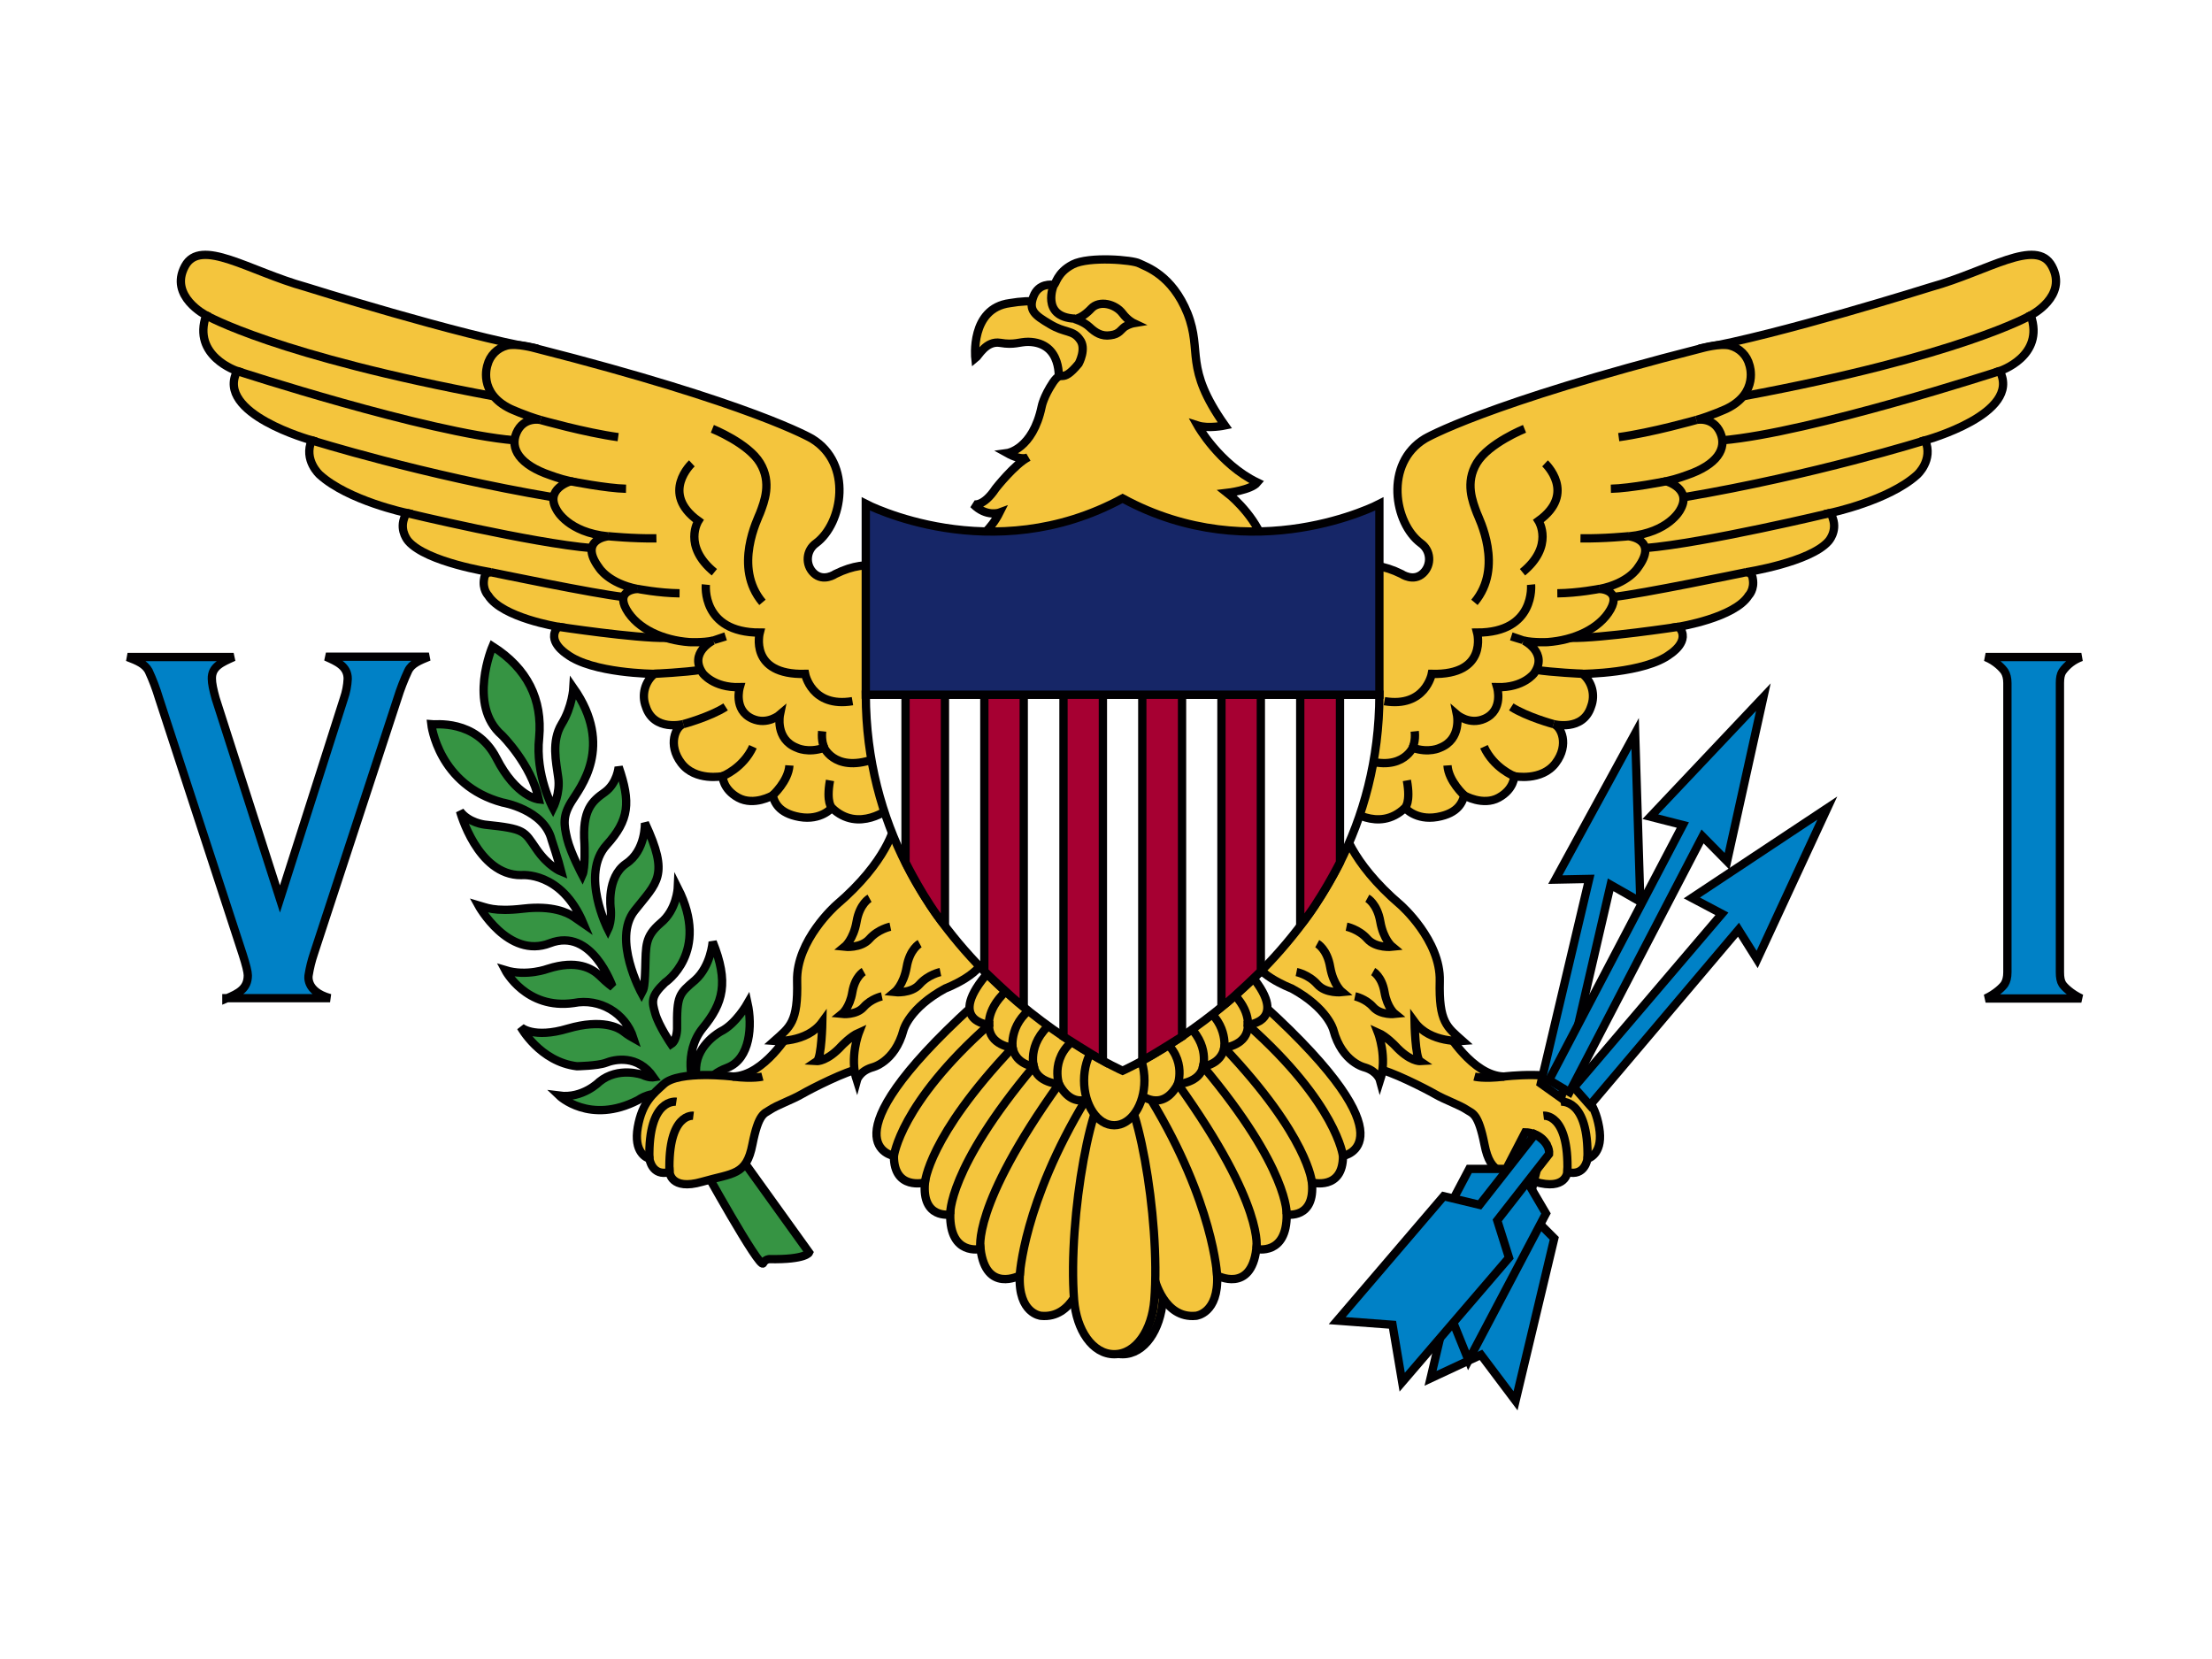 <?xml version="1.0" encoding="UTF-8"?>
<svg width="200px" height="150px" viewBox="0 0 200 150" version="1.1" xmlns="http://www.w3.org/2000/svg" xmlns:xlink="http://www.w3.org/1999/xlink">
    <!-- Generator: Sketch 52.5 (67469) - http://www.bohemiancoding.com/sketch -->
    <title>vi</title>
    <desc>Created with Sketch.</desc>
    <g id="Flags" stroke="none" stroke-width="1" fill="none" fill-rule="evenodd">
        <g id="North-America" transform="translate(-610, -1250)">
            <g id="vi" transform="translate(610, 1250)">
                <polygon id="Path" fill="#FFFFFF" points="0 0 200 0 200 150 0 150"></polygon>
                <path d="M63.844,98.438 C63.844,98.438 63.688,97.312 65.781,96.531 C67.844,95.719 68.031,92.719 67.594,90.719 C67.594,90.719 66.531,92.594 65.188,93.25 C65.188,93.25 63.062,94.375 62.938,96.5 C62.938,96.5 62.938,97.281 62.781,97.906 C62.688,98.219 61.719,95.219 63.531,92.969 C65.406,90.688 65.906,88.812 64.438,85.156 C64.438,85.156 64.281,87.344 62.844,88.625 C61.375,89.875 61.188,90 61.219,93 C61.219,93 61.219,94.062 60.688,94.406 C60.688,94.406 59.562,92.75 59.25,91.656 C58.938,90.562 58.812,90.094 60.125,88.844 C60.125,88.844 64.25,86.125 61.281,80.281 C61.281,80.281 61.188,82.281 59.719,83.469 C58.312,84.688 58.406,85.469 58.344,87.531 C58.281,89.625 58.156,89.469 58,89.781 C58,89.781 55.344,84.906 57.375,82.344 C59.406,79.75 60.562,79.219 58.312,74.406 C58.312,74.406 58.406,76.906 56.594,78.094 C54.812,79.344 55.219,82.156 55.219,82.156 C55.219,82.156 55.344,83.25 54.969,84.031 C54.969,84.031 52.438,79.062 54.844,76.406 C56.906,74.125 57.031,72.531 55.938,69.344 C55.938,69.344 55.812,70.812 54.688,71.625 C53.531,72.438 52.625,73.219 52.844,76.312 C52.844,76.312 52.938,78.5 52.656,79.125 C52.656,79.125 51.594,77.125 51.281,75.844 C50.969,74.531 50.875,73.781 51.656,72.5 C52.438,71.219 55.562,67.5 51.844,62.188 C51.844,62.188 51.75,63.906 50.781,65.469 C49.844,67.031 50.281,68.875 50.469,70.281 C50.688,71.688 50,73.062 50,73.062 C50,73.062 48.375,70.094 48.75,66.688 C49.062,63.25 47.688,60.438 44.531,58.438 C44.531,58.438 42.25,63.75 45.375,66.469 C45.375,66.469 48.031,69.094 48.719,72.281 C48.719,72.281 46.688,72.094 44.875,68.531 C43.031,64.969 39.25,65.531 39,65.5 C39,65.5 39.625,71 45.438,72.562 C45.438,72.562 49.188,73.188 49.875,75.938 C49.875,75.938 50.5,77.812 50.75,78.812 C50.75,78.812 49.562,78.344 48.469,76.719 C47.375,75.156 47.531,74.938 43.844,74.562 C43.844,74.562 42.375,74.406 41.594,73.344 C41.594,73.344 43.156,79.156 47.125,79.125 C47.125,79.125 50.75,78.719 52.75,83.5 L51.844,82.875 C51.312,82.531 49.969,81.844 47.312,82.156 C44.656,82.469 43.906,82.031 43.25,81.844 C43.25,81.844 45.938,86.75 49.719,85.281 C53.531,83.812 55.344,89.156 55.406,89.25 C55.406,89.25 54.875,88.875 54.219,88.219 C53.531,87.562 52.156,86.75 49.531,87.594 C49.531,87.594 47.625,88.312 45.688,87.719 C45.688,87.719 47.562,91.312 51.875,90.688 C54.225,90.224 56.549,91.594 57.281,93.875 C57.281,93.875 56.719,93.562 56.344,93.25 C55.938,92.938 54.469,92.094 51.344,93 C48.219,93.938 47.094,92.875 47.094,92.875 C47.094,92.875 48.812,96 52.156,96.406 C52.156,96.406 54.031,96.375 54.781,96.094 C55.562,95.781 57.656,95.312 59.094,97.406 C59.094,97.406 58.688,97.469 58.094,97.188 C58.094,97.188 55.906,96.406 54.188,97.812 C54.188,97.812 52.688,99.344 50.562,99.062 C50.562,99.062 53.312,101.719 57.688,99.469 C57.688,99.469 59.156,98.406 60.25,99.219 C61.344,100.062 63.844,98.406 63.844,98.406 L63.844,98.438 Z" id="Path" stroke="#010002" stroke-width="0.75" fill="#369443"></path>
                <g id="Group" transform="translate(87.812, 23.438)" stroke="#010002" stroke-width="0.75">
                    <path d="M0.375,8.969 C0.375,8.969 -0.125,4.438 3.5,3.969 C5.378,3.64 7.307,3.769 9.125,4.344 L10.844,7.656 L10.219,9.906 L7.906,10.969 C7.906,10.969 8.312,7.531 5.156,7.469 C4.344,7.469 3.906,7.781 2.625,7.562 C1.344,7.344 0.656,8.75 0.375,8.969 Z" id="Path" fill="#F4C53D"></path>
                    <path d="M25.875,20.188 C25.312,20.875 23.156,21.125 23.156,21.125 C23.156,21.125 25.375,22.844 26.344,25.281 C27.281,27.688 0.594,25.281 0.594,25.281 C0.594,25.281 1.781,24.469 2.562,22.906 C2.562,22.906 1.375,23.344 0.188,22.156 C0.188,22.156 1.062,22.469 2.219,20.719 C2.219,20.719 3.938,18.531 5.156,17.906 C5.156,17.906 4.594,18.281 3.25,17.531 C3.25,17.531 5.562,17.219 6.375,13.312 C6.375,13.312 6.531,12.438 7.406,11.125 C8.281,9.875 8.094,11.406 9.719,9.438 C9.719,9.438 10.469,8.062 9.812,7.25 C9.188,6.375 8.469,6.688 7.125,5.875 C5.75,5.062 5.156,4.625 5.625,3.375 C6.094,2.125 7.281,2.312 7.469,2.312 C7.656,2.312 7.719,1.219 9.188,0.469 C10.656,-0.281 14.625,0.062 15.188,0.375 C15.812,0.688 18.156,1.406 19.562,4.906 C20.938,8.406 19.188,9.719 22.938,15.031 C22.938,15.031 21.438,15.344 20.469,15.031 C20.469,15.031 22.438,18.531 25.875,20.188 Z" id="Path" fill="#F4C53D"></path>
                    <path d="M9.375,5.375 C6.25,5.219 7.469,2.312 7.469,2.312" id="Path"></path>
                    <path d="M14.688,5.781 C14.688,5.781 14.156,5.531 13.688,4.906 C13.062,4.062 11.594,3.656 10.844,4.469 C10.844,4.469 10.062,5.344 9.344,5.406 C9.344,5.406 10.156,5.625 10.688,6.125 C11.219,6.625 11.781,7 12.594,6.875 C13.406,6.781 13.531,6.344 13.906,6.094 C14.312,5.844 14.688,5.781 14.688,5.781 Z" id="Path" fill="#F4C53D"></path>
                </g>
                <path d="M63.375,105.156 C63.375,105.156 63.312,103.156 65.812,103.031 L73.156,113.25 C73.156,113.25 72.875,113.906 69.562,113.844 C69.562,113.844 69.188,113.844 69,114.219 C68.719,114.844 63.375,105.156 63.375,105.156 Z" id="Path" stroke="#010002" stroke-width="0.75" fill="#369443"></path>
                <g id="a" transform="translate(16.321, 23.007)" stroke="#010002" stroke-width="0.75">
                    <path d="M55.139,70.236 C55.139,70.236 52.791,74.263 49.954,74.329 C49.954,74.329 45.076,73.737 43.697,75.012 C42.733,75.901 41.749,76.635 41.345,78.907 C40.95,81.179 42.121,81.669 42.399,81.767 C42.399,81.767 42.615,83.391 44.219,82.967 C44.219,82.967 44.313,84.661 47.146,83.847 C49.983,83.033 51.159,83.292 51.709,80.469 C52.269,77.641 52.782,77.689 53.285,77.35 C53.963,76.893 55.238,76.465 56.183,75.92 C57.03,75.43 60.286,73.774 61.396,73.647 C62.506,73.515 62.262,69.78 62.262,69.78 L59.392,69.78 L58.004,67.733 L55.134,70.236 L55.139,70.236 Z M64.172,50.034 C64.172,50.034 61.302,52.373 58.893,50.034 C58.893,50.034 57.924,51.201 55.976,50.862 C54.038,50.519 53.713,49.498 53.53,48.915 C53.53,48.915 51.846,49.893 50.425,49.117 C49.013,48.345 49.013,47.174 49.013,47.174 C49.013,47.174 46.543,47.663 45.278,45.988 C44.012,44.318 44.784,42.662 45.466,42.465 C45.466,42.465 42.799,43.166 42.069,40.874 C41.671,39.826 41.981,38.64 42.841,37.92 C42.841,37.92 37.223,37.892 34.918,36.132 C34.918,36.132 33.003,34.928 34.147,33.662 C34.147,33.662 29.089,32.853 27.824,30.839 C27.824,30.839 27.268,30.284 27.452,29.31 C27.452,29.31 27.485,28.76 28.04,28.727 C28.04,28.727 22.272,27.833 20.607,25.932 C20.607,25.932 19.807,25.057 20.207,23.886 C20.207,23.886 20.291,23.58 20.428,23.368 C20.428,23.368 15.177,22.263 12.59,19.924 C12.59,19.924 11.094,18.593 11.865,16.805 C11.865,16.805 3.091,14.406 5.123,10.539 C5.123,10.539 1.021,9.207 2.319,5.504 C2.319,5.504 -1.073,3.783 0.405,1.054 C1.821,-1.557 6.173,1.51 11.319,2.936 C11.319,2.936 25.264,7.32 32.128,8.487 L51.634,37.529 L63.015,41.914 L64.167,50.034 L64.172,50.034 Z" id="Shape" fill="#F4C53D" fill-rule="nonzero"></path>
                    <path d="M64.308,28.647 C64.308,28.647 62.478,27.273 59.218,28.887 C59.218,28.887 58.122,29.644 57.256,28.816 C56.876,28.454 56.678,27.94 56.718,27.416 C56.757,26.892 57.029,26.413 57.458,26.111 C59.891,24.309 60.789,18.903 57.091,16.659 C57.091,16.659 51.728,13.479 32.048,8.473 C32.048,8.473 30.402,8.012 29.517,8.233 C28.645,8.456 27.966,9.139 27.748,10.012 C27.748,10.012 26.864,12.519 29.828,13.954 C29.828,13.954 31.164,14.566 32.542,14.961 C32.542,14.961 31.027,14.632 30.378,16.128 C29.767,17.558 30.66,19.021 33.436,19.962 C33.436,19.962 34.189,20.254 35.257,20.512 C35.257,20.512 32.881,21.195 34.024,23.114 C34.024,23.114 35.041,25.128 38.635,25.485 C38.635,25.485 35.953,25.777 37.845,28.327 C37.845,28.327 38.677,29.724 41.298,30.242 C41.298,30.242 39.312,30.308 40.31,32.091 C41.317,33.878 43.674,34.885 45.998,35.05 C45.998,35.05 47.254,35.116 48.134,34.918 C48.134,34.918 45.922,36.024 47.221,37.873 C47.221,37.873 48.176,39.19 50.566,39.124 C50.566,39.124 49.95,41.194 51.7,41.975 C53.064,42.587 54.198,41.608 54.198,41.608 C54.198,41.608 53.737,43.824 55.727,44.605 C55.727,44.605 56.72,45.118 58.202,44.605 C58.202,44.605 59.331,47.141 63.358,45.358 C67.385,43.584 64.308,28.652 64.308,28.652 L64.308,28.647 Z M64.544,51.672 C64.544,51.672 63.956,54.843 59.274,58.832 C59.274,58.832 55.661,62.017 55.751,65.687 C55.845,69.427 55.106,69.846 53.685,71.111 C53.685,71.111 56.616,71.342 58.032,69.389 C58.032,69.389 57.971,72.636 57.538,72.932 C57.538,72.932 58.46,72.989 59.792,71.535 C59.792,71.535 60.592,70.688 61.335,70.363 C61.335,70.363 60.469,72.607 61.147,74.687 C61.147,74.687 61.363,73.873 62.506,73.515 C62.506,73.515 64.577,73.092 65.376,70.105 C65.376,70.105 65.899,68.129 69.14,66.369 C69.14,66.369 72.81,64.986 72.716,63.179 C72.622,61.368 64.548,51.672 64.548,51.672 L64.544,51.672 Z" id="Shape" fill="#F4C53D" fill-rule="nonzero"></path>
                    <path d="M81.556,92.551 C81.556,92.551 80.714,96.258 77.792,95.962 C77.792,95.962 75.727,95.764 75.882,92.32 C75.882,92.32 72.829,93.948 72.335,89.921 C72.335,89.921 69.559,90.565 69.592,86.801 C69.592,86.801 67.004,87.253 67.31,83.908 C67.31,83.908 64.501,84.661 64.501,81.509 C64.501,81.509 57.934,80.417 71.624,67.931 L83.838,75.204 L81.556,92.551 Z" id="Path" fill="#F4C53D"></path>
                    <path d="M82.915,75.901 C82.915,75.901 80.878,77.707 79.429,75.007 C79.429,75.007 77.453,74.913 77.147,73.417 C77.147,73.417 75.543,73.257 75.233,71.728 C75.233,71.728 73.045,71.502 73.106,69.653 C73.106,69.653 69.126,69.342 73.106,64.835 C77.086,60.328 83.838,72.316 83.838,72.316 L82.915,75.901 Z M85.183,74.781 C87.159,74.781 89.394,87.107 88.815,94.536 C88.603,97.232 87.159,99.434 85.183,99.434 C83.207,99.434 81.767,97.232 81.56,94.536 C80.977,87.107 83.212,74.781 85.183,74.781 Z" id="Shape" fill="#F4C53D" fill-rule="nonzero"></path>
                    <ellipse id="Oval" fill="#F4C53D" cx="85.183" cy="74.687" rx="2.729" ry="4.046"></ellipse>
                    <path d="M75.882,92.32 C75.882,92.32 76.192,85.795 81.847,76.437 M72.335,89.921 C72.335,89.921 71.455,86.152 79.429,75.007 C79.429,75.007 78.502,72.349 81.339,70.641 M69.592,86.801 C69.592,86.801 69.342,82.723 77.147,73.417 C77.147,73.417 76.456,71.017 79.283,69.098 M67.31,83.908 C67.31,83.908 67.602,79.787 75.233,71.728 C75.233,71.728 74.856,69.262 77.585,67.733 M64.506,81.509 C64.506,81.509 65.056,76.799 73.106,69.653 C73.106,69.653 72.829,67.799 75.51,65.917" id="Shape"></path>
                    <path d="M2.319,5.504 C2.319,5.504 8.638,9.165 28.332,12.825 M5.123,10.539 C5.123,10.539 22.234,16.118 30.204,16.805 M11.861,16.805 C11.861,16.805 21.9,19.957 33.657,21.947 M20.428,23.373 C20.428,23.373 31.766,26.097 37.186,26.549 M28.04,28.727 C28.04,28.727 37.633,30.726 40.06,30.966 M34.147,33.662 C34.147,33.662 41.147,34.725 43.932,34.669 M42.841,37.915 C42.841,37.915 45.673,37.783 47.033,37.558 M45.461,42.465 C45.461,42.465 47.87,41.815 49.286,40.907 M49.009,47.174 C49.009,47.174 50.862,46.459 51.756,44.511 M53.53,48.915 C53.53,48.915 54.96,47.63 55.054,46.2 M58.893,50.034 C58.893,50.034 58.357,49.569 58.724,47.555 M58.202,44.6 C58.202,44.6 57.919,44.026 58.014,43.114 M48.087,15.765 C48.087,15.765 51.323,17.064 52.401,18.852 C53.483,20.639 52.772,22.375 52.401,23.368 C52.217,23.872 49.936,28.27 52.617,31.456 M48.129,34.909 C48.129,34.909 48.148,34.895 49.286,34.532 M41.298,30.232 C41.298,30.232 43.227,30.618 45.123,30.637 M38.63,25.471 C38.63,25.471 40.898,25.702 43.029,25.669 M35.257,20.503 C35.257,20.503 38.527,21.152 40.282,21.185 M32.542,14.961 C32.542,14.961 36.574,16.109 39.571,16.518 M46.233,18.889 C46.233,18.889 43.335,21.585 46.821,24.088 C46.821,24.088 45.372,26.36 48.27,28.732 M47.499,29.851 C47.499,29.851 47.066,34.189 52.373,34.189 C52.373,34.189 51.352,38.052 56.475,37.924 C56.475,37.924 57.058,41.011 60.756,40.39 M52.613,74.334 C52.613,74.334 51.77,74.559 49.95,74.334 M44.831,76.606 C44.831,76.606 42.272,76.216 42.394,81.772 M46.374,77.872 C46.374,77.872 44.059,77.58 44.21,82.972 M68.707,64.882 C68.707,64.882 67.597,65.108 66.825,65.988 C66.059,66.863 64.577,66.698 64.577,66.698 C64.577,66.698 65.376,66.049 65.659,64.426 C65.931,62.803 66.83,62.314 66.83,62.314 M64.181,60.78 C64.181,60.78 63.071,61.006 62.299,61.881 C61.528,62.761 60.046,62.596 60.046,62.596 C60.046,62.596 60.846,61.947 61.128,60.324 C61.406,58.7 62.299,58.211 62.299,58.211 M63.414,67.079 C63.414,67.079 62.445,67.282 61.773,68.044 C61.1,68.811 59.806,68.67 59.806,68.67 C59.806,68.67 60.512,68.105 60.747,66.684 C60.992,65.268 61.773,64.84 61.773,64.84" id="Shape"></path>
                </g>
                <g id="a-link" transform="translate(141.469, 72.656) scale(-1, 1) translate(-141.469, -72.656) translate(96.938, 22.812)" stroke="#010002" stroke-width="0.75">
                    <g id="a" transform="translate(0.071, 0.195)">
                        <path d="M55.139,70.236 C55.139,70.236 52.791,74.263 49.954,74.329 C49.954,74.329 45.076,73.737 43.697,75.012 C42.733,75.901 41.749,76.635 41.345,78.907 C40.95,81.179 42.121,81.669 42.399,81.767 C42.399,81.767 42.615,83.391 44.219,82.967 C44.219,82.967 44.313,84.661 47.146,83.847 C49.983,83.033 51.159,83.292 51.709,80.469 C52.269,77.641 52.782,77.689 53.285,77.35 C53.963,76.893 55.238,76.465 56.183,75.92 C57.03,75.43 60.286,73.774 61.396,73.647 C62.506,73.515 62.262,69.78 62.262,69.78 L59.392,69.78 L58.004,67.733 L55.134,70.236 L55.139,70.236 Z M64.172,50.034 C64.172,50.034 61.302,52.373 58.893,50.034 C58.893,50.034 57.924,51.201 55.976,50.862 C54.038,50.519 53.713,49.498 53.53,48.915 C53.53,48.915 51.846,49.893 50.425,49.117 C49.013,48.345 49.013,47.174 49.013,47.174 C49.013,47.174 46.543,47.663 45.278,45.988 C44.012,44.318 44.784,42.662 45.466,42.465 C45.466,42.465 42.799,43.166 42.069,40.874 C41.671,39.826 41.981,38.64 42.841,37.92 C42.841,37.92 37.223,37.892 34.918,36.132 C34.918,36.132 33.003,34.928 34.147,33.662 C34.147,33.662 29.089,32.853 27.824,30.839 C27.824,30.839 27.268,30.284 27.452,29.31 C27.452,29.31 27.485,28.76 28.04,28.727 C28.04,28.727 22.272,27.833 20.607,25.932 C20.607,25.932 19.807,25.057 20.207,23.886 C20.207,23.886 20.291,23.58 20.428,23.368 C20.428,23.368 15.177,22.263 12.59,19.924 C12.59,19.924 11.094,18.593 11.865,16.805 C11.865,16.805 3.091,14.406 5.123,10.539 C5.123,10.539 1.021,9.207 2.319,5.504 C2.319,5.504 -1.073,3.783 0.405,1.054 C1.821,-1.557 6.173,1.51 11.319,2.936 C11.319,2.936 25.264,7.32 32.128,8.487 L51.634,37.529 L63.015,41.914 L64.167,50.034 L64.172,50.034 Z" id="Shape" fill="#F4C53D" fill-rule="nonzero"></path>
                        <path d="M64.308,28.647 C64.308,28.647 62.478,27.273 59.218,28.887 C59.218,28.887 58.122,29.644 57.256,28.816 C56.876,28.454 56.678,27.94 56.718,27.416 C56.757,26.892 57.029,26.413 57.458,26.111 C59.891,24.309 60.789,18.903 57.091,16.659 C57.091,16.659 51.728,13.479 32.048,8.473 C32.048,8.473 30.402,8.012 29.517,8.233 C28.645,8.456 27.966,9.139 27.748,10.012 C27.748,10.012 26.864,12.519 29.828,13.954 C29.828,13.954 31.164,14.566 32.542,14.961 C32.542,14.961 31.027,14.632 30.378,16.128 C29.767,17.558 30.66,19.021 33.436,19.962 C33.436,19.962 34.189,20.254 35.257,20.512 C35.257,20.512 32.881,21.195 34.024,23.114 C34.024,23.114 35.041,25.128 38.635,25.485 C38.635,25.485 35.953,25.777 37.845,28.327 C37.845,28.327 38.677,29.724 41.298,30.242 C41.298,30.242 39.312,30.308 40.31,32.091 C41.317,33.878 43.674,34.885 45.998,35.05 C45.998,35.05 47.254,35.116 48.134,34.918 C48.134,34.918 45.922,36.024 47.221,37.873 C47.221,37.873 48.176,39.19 50.566,39.124 C50.566,39.124 49.95,41.194 51.7,41.975 C53.064,42.587 54.198,41.608 54.198,41.608 C54.198,41.608 53.737,43.824 55.727,44.605 C55.727,44.605 56.72,45.118 58.202,44.605 C58.202,44.605 59.331,47.141 63.358,45.358 C67.385,43.584 64.308,28.652 64.308,28.652 L64.308,28.647 Z M64.544,51.672 C64.544,51.672 63.956,54.843 59.274,58.832 C59.274,58.832 55.661,62.017 55.751,65.687 C55.845,69.427 55.106,69.846 53.685,71.111 C53.685,71.111 56.616,71.342 58.032,69.389 C58.032,69.389 57.971,72.636 57.538,72.932 C57.538,72.932 58.46,72.989 59.792,71.535 C59.792,71.535 60.592,70.688 61.335,70.363 C61.335,70.363 60.469,72.607 61.147,74.687 C61.147,74.687 61.363,73.873 62.506,73.515 C62.506,73.515 64.577,73.092 65.376,70.105 C65.376,70.105 65.899,68.129 69.14,66.369 C69.14,66.369 72.81,64.986 72.716,63.179 C72.622,61.368 64.548,51.672 64.548,51.672 L64.544,51.672 Z" id="Shape" fill="#F4C53D" fill-rule="nonzero"></path>
                        <path d="M81.556,92.551 C81.556,92.551 80.714,96.258 77.792,95.962 C77.792,95.962 75.727,95.764 75.882,92.32 C75.882,92.32 72.829,93.948 72.335,89.921 C72.335,89.921 69.559,90.565 69.592,86.801 C69.592,86.801 67.004,87.253 67.31,83.908 C67.31,83.908 64.501,84.661 64.501,81.509 C64.501,81.509 57.934,80.417 71.624,67.931 L83.838,75.204 L81.556,92.551 Z" id="Path" fill="#F4C53D"></path>
                        <path d="M82.915,75.901 C82.915,75.901 80.878,77.707 79.429,75.007 C79.429,75.007 77.453,74.913 77.147,73.417 C77.147,73.417 75.543,73.257 75.233,71.728 C75.233,71.728 73.045,71.502 73.106,69.653 C73.106,69.653 69.126,69.342 73.106,64.835 C77.086,60.328 83.838,72.316 83.838,72.316 L82.915,75.901 Z M85.183,74.781 C87.159,74.781 89.394,87.107 88.815,94.536 C88.603,97.232 87.159,99.434 85.183,99.434 C83.207,99.434 81.767,97.232 81.56,94.536 C80.977,87.107 83.212,74.781 85.183,74.781 Z" id="Shape" fill="#F4C53D" fill-rule="nonzero"></path>
                        <ellipse id="Oval" fill="#F4C53D" cx="85.183" cy="74.687" rx="2.729" ry="4.046"></ellipse>
                        <path d="M75.882,92.32 C75.882,92.32 76.192,85.795 81.847,76.437 M72.335,89.921 C72.335,89.921 71.455,86.152 79.429,75.007 C79.429,75.007 78.502,72.349 81.339,70.641 M69.592,86.801 C69.592,86.801 69.342,82.723 77.147,73.417 C77.147,73.417 76.456,71.017 79.283,69.098 M67.31,83.908 C67.31,83.908 67.602,79.787 75.233,71.728 C75.233,71.728 74.856,69.262 77.585,67.733 M64.506,81.509 C64.506,81.509 65.056,76.799 73.106,69.653 C73.106,69.653 72.829,67.799 75.51,65.917" id="Shape"></path>
                        <path d="M2.319,5.504 C2.319,5.504 8.638,9.165 28.332,12.825 M5.123,10.539 C5.123,10.539 22.234,16.118 30.204,16.805 M11.861,16.805 C11.861,16.805 21.9,19.957 33.657,21.947 M20.428,23.373 C20.428,23.373 31.766,26.097 37.186,26.549 M28.04,28.727 C28.04,28.727 37.633,30.726 40.06,30.966 M34.147,33.662 C34.147,33.662 41.147,34.725 43.932,34.669 M42.841,37.915 C42.841,37.915 45.673,37.783 47.033,37.558 M45.461,42.465 C45.461,42.465 47.87,41.815 49.286,40.907 M49.009,47.174 C49.009,47.174 50.862,46.459 51.756,44.511 M53.53,48.915 C53.53,48.915 54.96,47.63 55.054,46.2 M58.893,50.034 C58.893,50.034 58.357,49.569 58.724,47.555 M58.202,44.6 C58.202,44.6 57.919,44.026 58.014,43.114 M48.087,15.765 C48.087,15.765 51.323,17.064 52.401,18.852 C53.483,20.639 52.772,22.375 52.401,23.368 C52.217,23.872 49.936,28.27 52.617,31.456 M48.129,34.909 C48.129,34.909 48.148,34.895 49.286,34.532 M41.298,30.232 C41.298,30.232 43.227,30.618 45.123,30.637 M38.63,25.471 C38.63,25.471 40.898,25.702 43.029,25.669 M35.257,20.503 C35.257,20.503 38.527,21.152 40.282,21.185 M32.542,14.961 C32.542,14.961 36.574,16.109 39.571,16.518 M46.233,18.889 C46.233,18.889 43.335,21.585 46.821,24.088 C46.821,24.088 45.372,26.36 48.27,28.732 M47.499,29.851 C47.499,29.851 47.066,34.189 52.373,34.189 C52.373,34.189 51.352,38.052 56.475,37.924 C56.475,37.924 57.058,41.011 60.756,40.39 M52.613,74.334 C52.613,74.334 51.77,74.559 49.95,74.334 M44.831,76.606 C44.831,76.606 42.272,76.216 42.394,81.772 M46.374,77.872 C46.374,77.872 44.059,77.58 44.21,82.972 M68.707,64.882 C68.707,64.882 67.597,65.108 66.825,65.988 C66.059,66.863 64.577,66.698 64.577,66.698 C64.577,66.698 65.376,66.049 65.659,64.426 C65.931,62.803 66.83,62.314 66.83,62.314 M64.181,60.78 C64.181,60.78 63.071,61.006 62.299,61.881 C61.528,62.761 60.046,62.596 60.046,62.596 C60.046,62.596 60.846,61.947 61.128,60.324 C61.406,58.7 62.299,58.211 62.299,58.211 M63.414,67.079 C63.414,67.079 62.445,67.282 61.773,68.044 C61.1,68.811 59.806,68.67 59.806,68.67 C59.806,68.67 60.512,68.105 60.747,66.684 C60.992,65.268 61.773,64.84 61.773,64.84" id="Shape"></path>
                    </g>
                </g>
                <path d="M145.625,80 L141.156,99.281 L139.312,97.969 L143.688,79.469 L140.625,79.531 L147.844,66.312 L148.312,81.531 L145.625,80 Z M157.188,84.062 L143.75,99.938 L142.312,98.312 L155.688,82.625 L152.969,81.188 L165.219,73.062 L158.875,86.75 L157.188,84.062 Z" id="Shape" stroke="#010002" stroke-width="0.75" fill="#0081C6" fill-rule="nonzero"></path>
                <path d="M153.938,75.625 L141.906,98.75 L140.062,97.656 L152.156,74.594 L149.219,73.844 L159.438,63.031 L156.156,77.875 L153.938,75.625 Z M138.938,105.812 L138.031,109.469 L140.531,111.969 L137.031,126.656 L133.906,122.5 L129.344,124.625 L132.812,109.938 L136.062,109 L136.875,105.344 C136.875,105.344 137.875,104.969 138.938,105.812 Z" id="Shape" stroke="#010002" stroke-width="0.75" fill="#0081C6" fill-rule="nonzero"></path>
                <path d="M139.781,103.375 L138,106.688 L139.781,109.719 L132.781,123 L130.812,118.125 L125.844,118.938 L132.844,105.688 L136.188,105.688 L137.906,102.375 C137.906,102.375 139.156,102.375 139.781,103.375 Z" id="Path" stroke="#010002" stroke-width="0.75" fill="#0081C6"></path>
                <path d="M140.062,104.344 L135.375,110.344 L136.438,113.719 L126.781,124.969 L125.906,119.781 L120.906,119.406 L130.531,108.156 L133.781,108.938 L138.781,102.562 C138.781,102.562 140.156,103.25 140.062,104.344 Z M20.469,90.281 C21.594,89.812 22.406,89.375 22.406,88.188 C22.406,87.875 22.25,87.25 21.938,86.281 L14.375,63.125 C14.122,62.281 13.809,61.456 13.438,60.656 C13.094,60.031 12.438,59.75 11.531,59.406 L21.125,59.406 C20.094,59.875 19.125,60.25 19.156,61.375 C19.156,61.781 19.281,62.375 19.5,63.156 L25.312,81.281 L31.094,63.156 C31.294,62.582 31.41,61.982 31.438,61.375 C31.438,60.219 30.438,59.812 29.469,59.375 L38.781,59.375 C37.938,59.719 37.219,60 36.906,60.656 C36.527,61.467 36.203,62.302 35.938,63.156 L28.375,86.25 C28.166,86.871 28.009,87.509 27.906,88.156 C27.906,88.156 27.562,89.625 29.844,90.25 L20.469,90.25 L20.469,90.281 Z M181.5,87.906 L181.5,61.75 C181.5,61.312 181.406,60.969 181.25,60.719 C181.094,60.469 180.469,59.781 179.531,59.406 L188.188,59.406 C187.493,59.657 186.893,60.115 186.469,60.719 C186.312,60.969 186.25,61.312 186.25,61.75 L186.25,87.906 C186.25,88.375 186.312,88.719 186.469,88.969 C186.625,89.219 187.25,89.844 188.188,90.281 L179.531,90.281 C180.469,89.844 181.094,89.219 181.25,88.969 C181.406,88.719 181.5,88.375 181.5,87.906 Z" id="Shape" stroke="#010002" stroke-width="0.75" fill="#0081C6" fill-rule="nonzero"></path>
                <path d="M101.5,96.812 C101.5,96.812 124.688,86.531 124.719,62.812 L78.281,62.812 C78.344,86.562 101.5,96.812 101.5,96.812 Z" id="Path" stroke="#010002" stroke-width="0.75" fill="#FFFFFF"></path>
                <path d="M81.875,62.812 L81.875,77.969 C81.875,77.969 83.625,81.5 85.438,83.688 L85.438,62.812 L81.875,62.812 Z M89,62.812 L89,87.812 C89,87.812 91.25,90 92.562,91.062 L92.562,62.812 L89,62.812 Z M96.156,62.812 L96.156,93.719 C96.156,93.719 98.688,95.344 99.719,95.906 L99.719,62.781 L96.156,62.781 L96.156,62.812 Z M121.156,62.812 L121.156,77.969 C121.156,77.969 119.375,81.5 117.562,83.688 L117.562,62.812 L121.156,62.812 Z M114,62.812 L114,87.812 C114,87.812 111.781,90 110.438,91.062 L110.438,62.812 L114,62.812 Z M106.875,62.812 L106.875,93.719 C106.875,93.719 104.312,95.344 103.281,95.906 L103.281,62.781 L106.875,62.781 L106.875,62.812 Z" id="Shape" stroke="#010002" stroke-width="0.75" fill="#A60032" fill-rule="nonzero"></path>
                <path d="M124.719,45.562 C124.719,45.562 113.344,51.5 101.5,45.062 C89.656,51.5 78.281,45.562 78.281,45.562 L78.281,62.812 L124.719,62.812 L124.719,45.562 Z" id="Path" stroke="#010002" stroke-width="0.75" fill="#162667"></path>
            </g>
        </g>
    </g>
</svg>